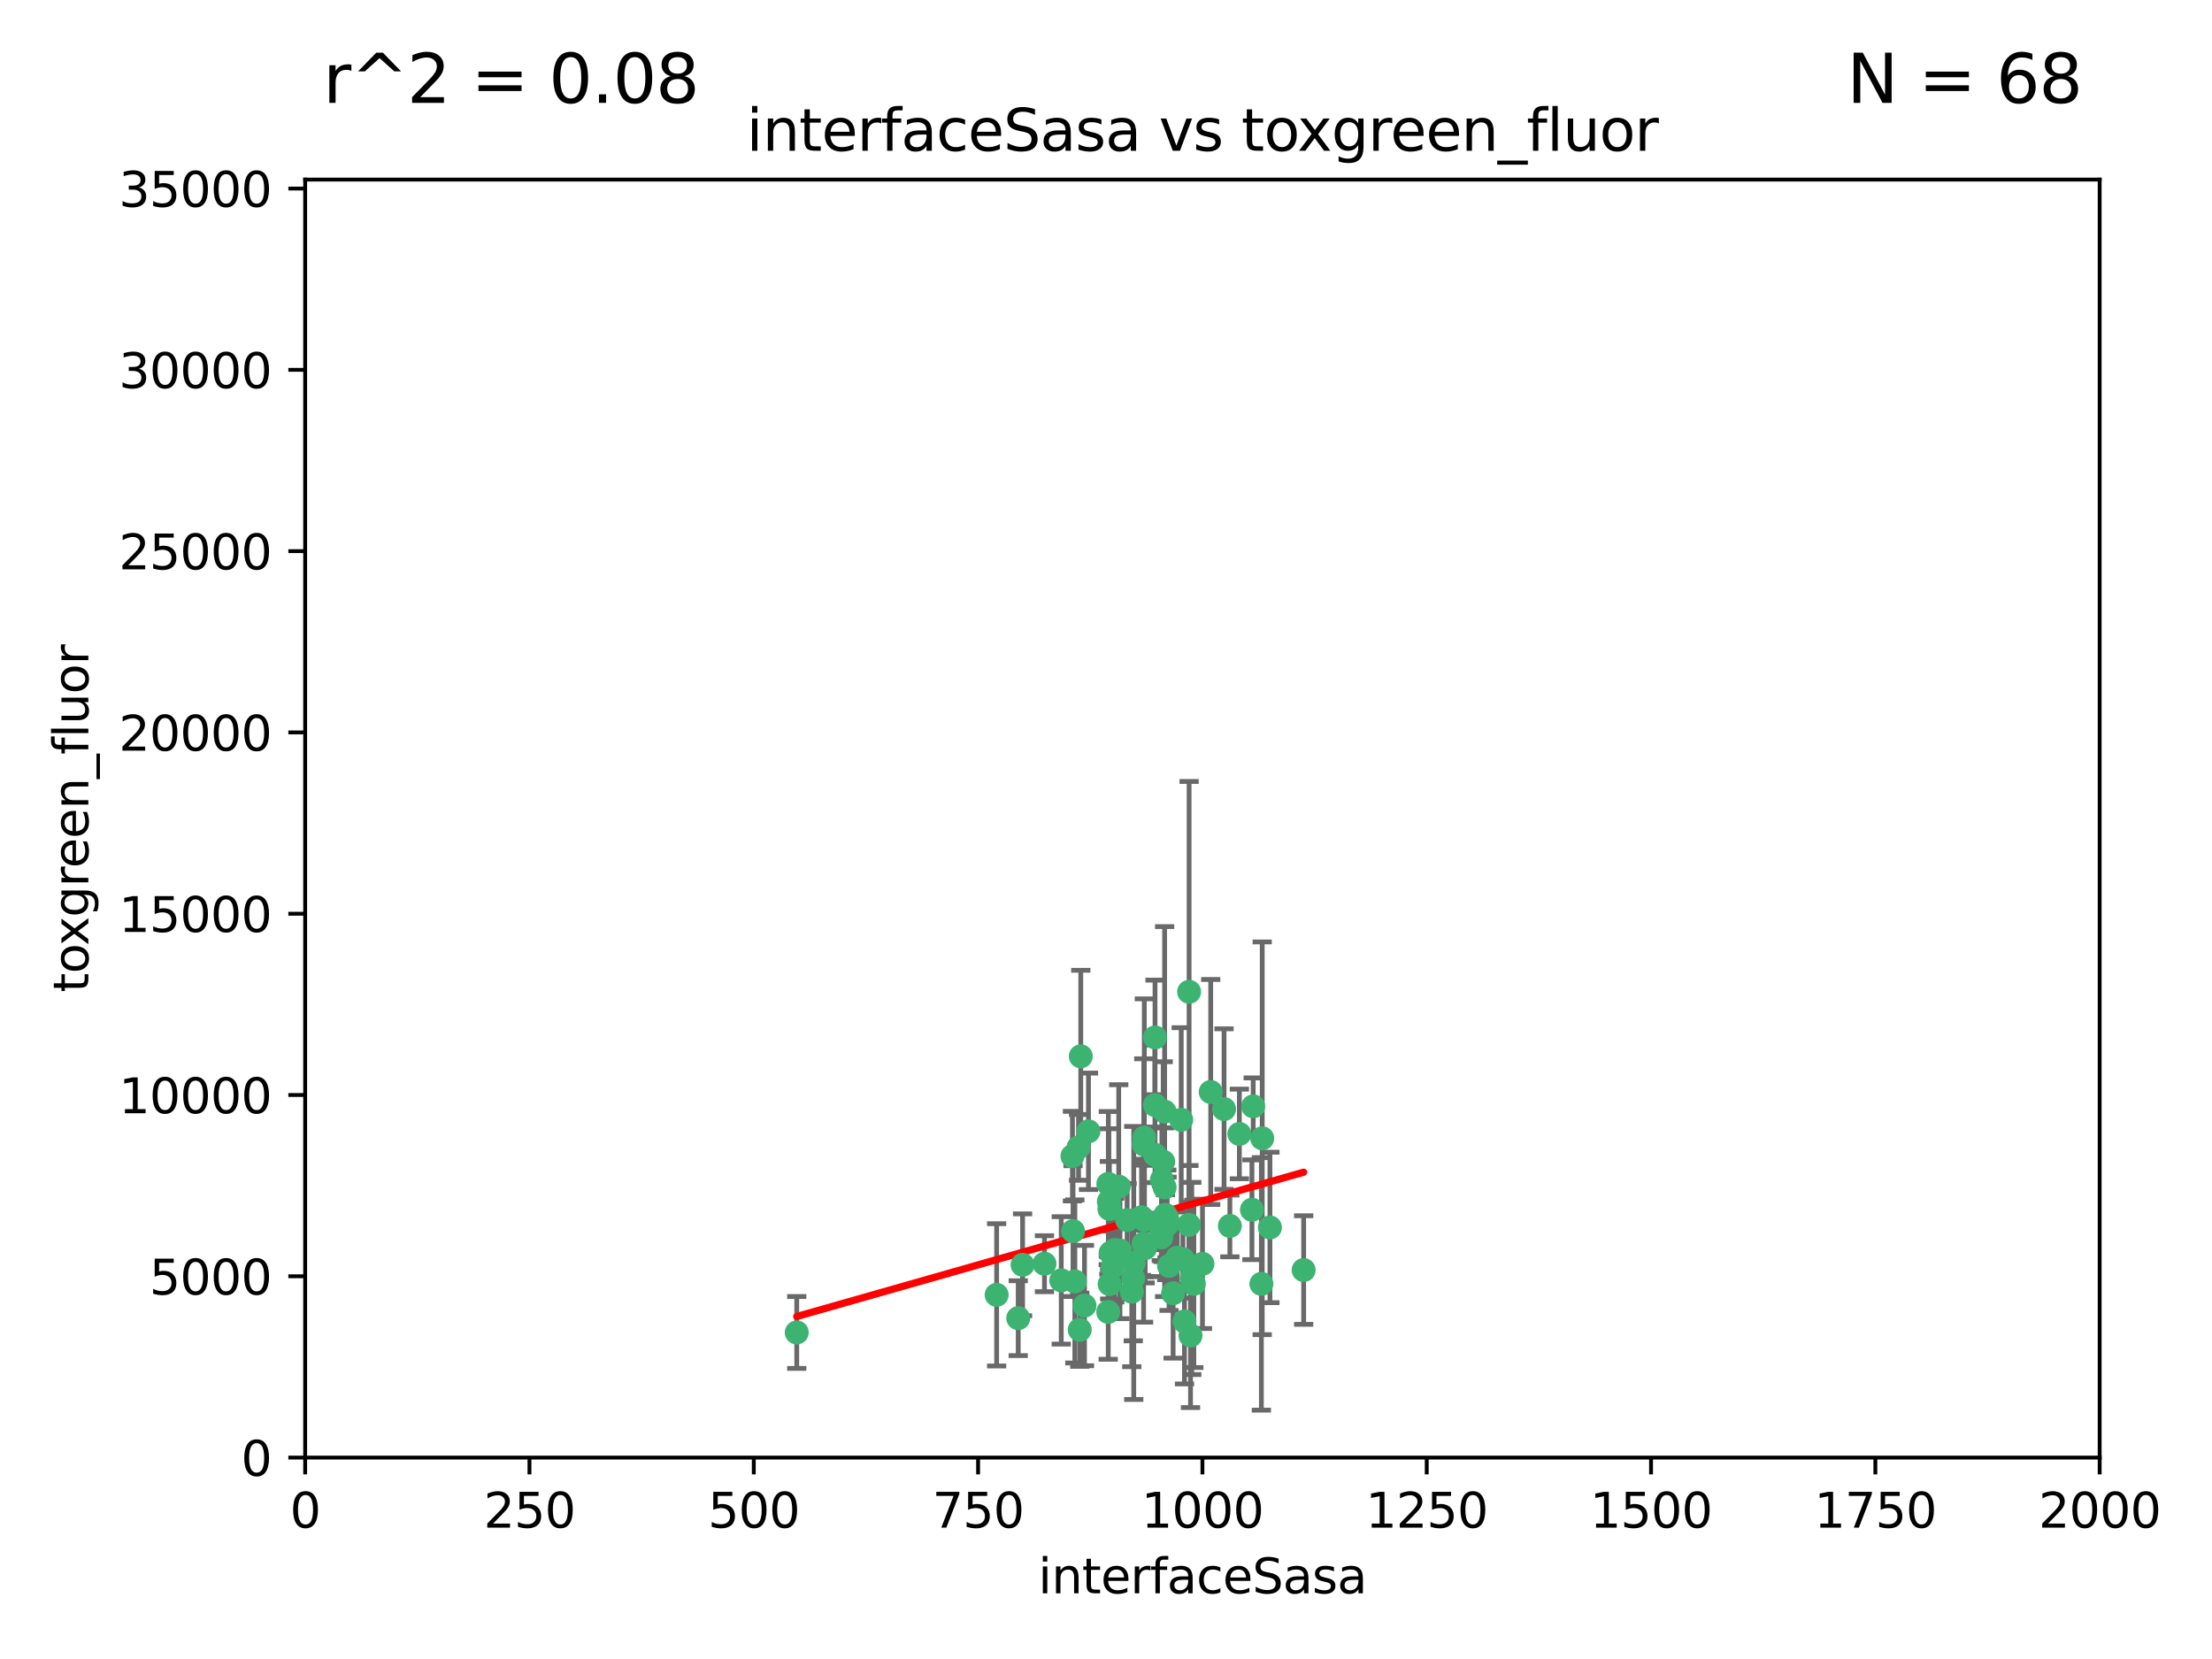 <?xml version="1.0" encoding="utf-8" standalone="no"?>
<!DOCTYPE svg PUBLIC "-//W3C//DTD SVG 1.1//EN"
  "http://www.w3.org/Graphics/SVG/1.1/DTD/svg11.dtd">
<svg xmlns:xlink="http://www.w3.org/1999/xlink" width="460.8pt" height="345.6pt" viewBox="0 0 460.8 345.6" xmlns="http://www.w3.org/2000/svg" version="1.1">
 <defs>
  <style type="text/css">*{stroke-linejoin: round; stroke-linecap: butt}</style>
 </defs>
 <g id="figure_1">
  <g id="patch_1">
   <path d="M 0 345.6 
L 460.8 345.6 
L 460.8 0 
L 0 0 
z
" style="fill: #ffffff"/>
  </g>
  <g id="axes_1">
   <g id="patch_2">
    <path d="M 63.571 303.64 
L 437.4 303.64 
L 437.4 37.411 
L 63.571 37.411 
z
" style="fill: #ffffff"/>
   </g>
   <g id="PathCollection_1">
    <defs>
     <path id="md4f864dd99" d="M 0 1.118 
C 0.297 1.118 0.581 1 0.791 0.791 
C 1 0.581 1.118 0.297 1.118 0 
C 1.118 -0.297 1 -0.581 0.791 -0.791 
C 0.581 -1 0.297 -1.118 0 -1.118 
C -0.297 -1.118 -0.581 -1 -0.791 -0.791 
C -1 -0.581 -1.118 -0.297 -1.118 0 
C -1.118 0.297 -1 0.581 -0.791 0.791 
C -0.581 1 -0.297 1.118 0 1.118 
z
" style="stroke: #3cb371"/>
    </defs>
    <g clip-path="url(#pb59b00f947)">
     <use xlink:href="#md4f864dd99" x="252.213" y="227.477" style="fill: #3cb371; stroke: #3cb371"/>
     <use xlink:href="#md4f864dd99" x="264.551" y="255.699" style="fill: #3cb371; stroke: #3cb371"/>
     <use xlink:href="#md4f864dd99" x="243.117" y="253.616" style="fill: #3cb371; stroke: #3cb371"/>
     <use xlink:href="#md4f864dd99" x="261.065" y="230.468" style="fill: #3cb371; stroke: #3cb371"/>
     <use xlink:href="#md4f864dd99" x="258.186" y="236.222" style="fill: #3cb371; stroke: #3cb371"/>
     <use xlink:href="#md4f864dd99" x="262.943" y="237.127" style="fill: #3cb371; stroke: #3cb371"/>
     <use xlink:href="#md4f864dd99" x="238.23" y="259.073" style="fill: #3cb371; stroke: #3cb371"/>
     <use xlink:href="#md4f864dd99" x="260.801" y="252.015" style="fill: #3cb371; stroke: #3cb371"/>
     <use xlink:href="#md4f864dd99" x="246.071" y="233.283" style="fill: #3cb371; stroke: #3cb371"/>
     <use xlink:href="#md4f864dd99" x="230.863" y="273.299" style="fill: #3cb371; stroke: #3cb371"/>
     <use xlink:href="#md4f864dd99" x="248.267" y="266.328" style="fill: #3cb371; stroke: #3cb371"/>
     <use xlink:href="#md4f864dd99" x="248.007" y="278.206" style="fill: #3cb371; stroke: #3cb371"/>
     <use xlink:href="#md4f864dd99" x="225.144" y="220.046" style="fill: #3cb371; stroke: #3cb371"/>
     <use xlink:href="#md4f864dd99" x="230.996" y="250.282" style="fill: #3cb371; stroke: #3cb371"/>
     <use xlink:href="#md4f864dd99" x="247.671" y="255.164" style="fill: #3cb371; stroke: #3cb371"/>
     <use xlink:href="#md4f864dd99" x="241.917" y="257.746" style="fill: #3cb371; stroke: #3cb371"/>
     <use xlink:href="#md4f864dd99" x="233.052" y="247.2" style="fill: #3cb371; stroke: #3cb371"/>
     <use xlink:href="#md4f864dd99" x="262.77" y="267.453" style="fill: #3cb371; stroke: #3cb371"/>
     <use xlink:href="#md4f864dd99" x="238.273" y="238.421" style="fill: #3cb371; stroke: #3cb371"/>
     <use xlink:href="#md4f864dd99" x="231.366" y="260.979" style="fill: #3cb371; stroke: #3cb371"/>
     <use xlink:href="#md4f864dd99" x="243.065" y="255.162" style="fill: #3cb371; stroke: #3cb371"/>
     <use xlink:href="#md4f864dd99" x="271.575" y="264.575" style="fill: #3cb371; stroke: #3cb371"/>
     <use xlink:href="#md4f864dd99" x="248.699" y="267.458" style="fill: #3cb371; stroke: #3cb371"/>
     <use xlink:href="#md4f864dd99" x="230.884" y="246.623" style="fill: #3cb371; stroke: #3cb371"/>
     <use xlink:href="#md4f864dd99" x="256.203" y="255.382" style="fill: #3cb371; stroke: #3cb371"/>
     <use xlink:href="#md4f864dd99" x="242.043" y="245.75" style="fill: #3cb371; stroke: #3cb371"/>
     <use xlink:href="#md4f864dd99" x="236.078" y="266.279" style="fill: #3cb371; stroke: #3cb371"/>
     <use xlink:href="#md4f864dd99" x="254.992" y="231.039" style="fill: #3cb371; stroke: #3cb371"/>
     <use xlink:href="#md4f864dd99" x="240.598" y="230.204" style="fill: #3cb371; stroke: #3cb371"/>
     <use xlink:href="#md4f864dd99" x="240.611" y="240.574" style="fill: #3cb371; stroke: #3cb371"/>
     <use xlink:href="#md4f864dd99" x="241.962" y="256.494" style="fill: #3cb371; stroke: #3cb371"/>
     <use xlink:href="#md4f864dd99" x="238.549" y="260.01" style="fill: #3cb371; stroke: #3cb371"/>
     <use xlink:href="#md4f864dd99" x="240.613" y="216.114" style="fill: #3cb371; stroke: #3cb371"/>
     <use xlink:href="#md4f864dd99" x="242.766" y="253.07" style="fill: #3cb371; stroke: #3cb371"/>
     <use xlink:href="#md4f864dd99" x="231.772" y="263.972" style="fill: #3cb371; stroke: #3cb371"/>
     <use xlink:href="#md4f864dd99" x="231.112" y="251.842" style="fill: #3cb371; stroke: #3cb371"/>
     <use xlink:href="#md4f864dd99" x="217.583" y="263.256" style="fill: #3cb371; stroke: #3cb371"/>
     <use xlink:href="#md4f864dd99" x="238.411" y="254.158" style="fill: #3cb371; stroke: #3cb371"/>
     <use xlink:href="#md4f864dd99" x="242.611" y="247.358" style="fill: #3cb371; stroke: #3cb371"/>
     <use xlink:href="#md4f864dd99" x="242.611" y="231.566" style="fill: #3cb371; stroke: #3cb371"/>
     <use xlink:href="#md4f864dd99" x="213.022" y="263.488" style="fill: #3cb371; stroke: #3cb371"/>
     <use xlink:href="#md4f864dd99" x="233.306" y="260.493" style="fill: #3cb371; stroke: #3cb371"/>
     <use xlink:href="#md4f864dd99" x="212.114" y="274.597" style="fill: #3cb371; stroke: #3cb371"/>
     <use xlink:href="#md4f864dd99" x="238.383" y="237.01" style="fill: #3cb371; stroke: #3cb371"/>
     <use xlink:href="#md4f864dd99" x="231.164" y="267.501" style="fill: #3cb371; stroke: #3cb371"/>
     <use xlink:href="#md4f864dd99" x="225.919" y="271.972" style="fill: #3cb371; stroke: #3cb371"/>
     <use xlink:href="#md4f864dd99" x="207.617" y="269.741" style="fill: #3cb371; stroke: #3cb371"/>
     <use xlink:href="#md4f864dd99" x="236.179" y="263.095" style="fill: #3cb371; stroke: #3cb371"/>
     <use xlink:href="#md4f864dd99" x="250.495" y="263.286" style="fill: #3cb371; stroke: #3cb371"/>
     <use xlink:href="#md4f864dd99" x="242.317" y="242.001" style="fill: #3cb371; stroke: #3cb371"/>
     <use xlink:href="#md4f864dd99" x="243.534" y="263.706" style="fill: #3cb371; stroke: #3cb371"/>
     <use xlink:href="#md4f864dd99" x="232.215" y="260.409" style="fill: #3cb371; stroke: #3cb371"/>
     <use xlink:href="#md4f864dd99" x="223.91" y="266.947" style="fill: #3cb371; stroke: #3cb371"/>
     <use xlink:href="#md4f864dd99" x="245.256" y="262.005" style="fill: #3cb371; stroke: #3cb371"/>
     <use xlink:href="#md4f864dd99" x="223.531" y="256.462" style="fill: #3cb371; stroke: #3cb371"/>
     <use xlink:href="#md4f864dd99" x="224.682" y="239.016" style="fill: #3cb371; stroke: #3cb371"/>
     <use xlink:href="#md4f864dd99" x="235.777" y="269.089" style="fill: #3cb371; stroke: #3cb371"/>
     <use xlink:href="#md4f864dd99" x="221.078" y="266.727" style="fill: #3cb371; stroke: #3cb371"/>
     <use xlink:href="#md4f864dd99" x="244.381" y="269.405" style="fill: #3cb371; stroke: #3cb371"/>
     <use xlink:href="#md4f864dd99" x="246.749" y="275.261" style="fill: #3cb371; stroke: #3cb371"/>
     <use xlink:href="#md4f864dd99" x="247.714" y="206.615" style="fill: #3cb371; stroke: #3cb371"/>
     <use xlink:href="#md4f864dd99" x="234.804" y="254.163" style="fill: #3cb371; stroke: #3cb371"/>
     <use xlink:href="#md4f864dd99" x="223.411" y="240.841" style="fill: #3cb371; stroke: #3cb371"/>
     <use xlink:href="#md4f864dd99" x="237.807" y="253.584" style="fill: #3cb371; stroke: #3cb371"/>
     <use xlink:href="#md4f864dd99" x="224.929" y="277.009" style="fill: #3cb371; stroke: #3cb371"/>
     <use xlink:href="#md4f864dd99" x="246.426" y="262.316" style="fill: #3cb371; stroke: #3cb371"/>
     <use xlink:href="#md4f864dd99" x="165.976" y="277.579" style="fill: #3cb371; stroke: #3cb371"/>
     <use xlink:href="#md4f864dd99" x="226.747" y="235.674" style="fill: #3cb371; stroke: #3cb371"/>
    </g>
   </g>
   <g id="matplotlib.axis_1">
    <g id="xtick_1">
     <g id="line2d_1">
      <defs>
       <path id="m1afe9d1ae8" d="M 0 0 
L 0 3.5 
" style="stroke: #000000; stroke-width: 0.8"/>
      </defs>
      <g>
       <use xlink:href="#m1afe9d1ae8" x="63.571" y="303.64" style="stroke: #000000; stroke-width: 0.8"/>
      </g>
     </g>
     <g id="text_1">
      <!-- 0 -->
      <g transform="translate(60.39 318.238)scale(0.1 -0.1)">
       <defs>
        <path id="DejaVuSans-30" d="M 2034 4250 
Q 1547 4250 1301 3770 
Q 1056 3291 1056 2328 
Q 1056 1369 1301 889 
Q 1547 409 2034 409 
Q 2525 409 2770 889 
Q 3016 1369 3016 2328 
Q 3016 3291 2770 3770 
Q 2525 4250 2034 4250 
z
M 2034 4750 
Q 2819 4750 3233 4129 
Q 3647 3509 3647 2328 
Q 3647 1150 3233 529 
Q 2819 -91 2034 -91 
Q 1250 -91 836 529 
Q 422 1150 422 2328 
Q 422 3509 836 4129 
Q 1250 4750 2034 4750 
z
" transform="scale(0.016)"/>
       </defs>
       <use xlink:href="#DejaVuSans-30"/>
      </g>
     </g>
    </g>
    <g id="xtick_2">
     <g id="line2d_2">
      <g>
       <use xlink:href="#m1afe9d1ae8" x="110.3" y="303.64" style="stroke: #000000; stroke-width: 0.8"/>
      </g>
     </g>
     <g id="text_2">
      <!-- 250 -->
      <g transform="translate(100.756 318.238)scale(0.1 -0.1)">
       <defs>
        <path id="DejaVuSans-32" d="M 1228 531 
L 3431 531 
L 3431 0 
L 469 0 
L 469 531 
Q 828 903 1448 1529 
Q 2069 2156 2228 2338 
Q 2531 2678 2651 2914 
Q 2772 3150 2772 3378 
Q 2772 3750 2511 3984 
Q 2250 4219 1831 4219 
Q 1534 4219 1204 4116 
Q 875 4013 500 3803 
L 500 4441 
Q 881 4594 1212 4672 
Q 1544 4750 1819 4750 
Q 2544 4750 2975 4387 
Q 3406 4025 3406 3419 
Q 3406 3131 3298 2873 
Q 3191 2616 2906 2266 
Q 2828 2175 2409 1742 
Q 1991 1309 1228 531 
z
" transform="scale(0.016)"/>
        <path id="DejaVuSans-35" d="M 691 4666 
L 3169 4666 
L 3169 4134 
L 1269 4134 
L 1269 2991 
Q 1406 3038 1543 3061 
Q 1681 3084 1819 3084 
Q 2600 3084 3056 2656 
Q 3513 2228 3513 1497 
Q 3513 744 3044 326 
Q 2575 -91 1722 -91 
Q 1428 -91 1123 -41 
Q 819 9 494 109 
L 494 744 
Q 775 591 1075 516 
Q 1375 441 1709 441 
Q 2250 441 2565 725 
Q 2881 1009 2881 1497 
Q 2881 1984 2565 2268 
Q 2250 2553 1709 2553 
Q 1456 2553 1204 2497 
Q 953 2441 691 2322 
L 691 4666 
z
" transform="scale(0.016)"/>
       </defs>
       <use xlink:href="#DejaVuSans-32"/>
       <use xlink:href="#DejaVuSans-35" x="63.623"/>
       <use xlink:href="#DejaVuSans-30" x="127.246"/>
      </g>
     </g>
    </g>
    <g id="xtick_3">
     <g id="line2d_3">
      <g>
       <use xlink:href="#m1afe9d1ae8" x="157.028" y="303.64" style="stroke: #000000; stroke-width: 0.8"/>
      </g>
     </g>
     <g id="text_3">
      <!-- 500 -->
      <g transform="translate(147.485 318.238)scale(0.1 -0.1)">
       <use xlink:href="#DejaVuSans-35"/>
       <use xlink:href="#DejaVuSans-30" x="63.623"/>
       <use xlink:href="#DejaVuSans-30" x="127.246"/>
      </g>
     </g>
    </g>
    <g id="xtick_4">
     <g id="line2d_4">
      <g>
       <use xlink:href="#m1afe9d1ae8" x="203.757" y="303.64" style="stroke: #000000; stroke-width: 0.8"/>
      </g>
     </g>
     <g id="text_4">
      <!-- 750 -->
      <g transform="translate(194.213 318.238)scale(0.1 -0.1)">
       <defs>
        <path id="DejaVuSans-37" d="M 525 4666 
L 3525 4666 
L 3525 4397 
L 1831 0 
L 1172 0 
L 2766 4134 
L 525 4134 
L 525 4666 
z
" transform="scale(0.016)"/>
       </defs>
       <use xlink:href="#DejaVuSans-37"/>
       <use xlink:href="#DejaVuSans-35" x="63.623"/>
       <use xlink:href="#DejaVuSans-30" x="127.246"/>
      </g>
     </g>
    </g>
    <g id="xtick_5">
     <g id="line2d_5">
      <g>
       <use xlink:href="#m1afe9d1ae8" x="250.486" y="303.64" style="stroke: #000000; stroke-width: 0.8"/>
      </g>
     </g>
     <g id="text_5">
      <!-- 1000 -->
      <g transform="translate(237.761 318.238)scale(0.1 -0.1)">
       <defs>
        <path id="DejaVuSans-31" d="M 794 531 
L 1825 531 
L 1825 4091 
L 703 3866 
L 703 4441 
L 1819 4666 
L 2450 4666 
L 2450 531 
L 3481 531 
L 3481 0 
L 794 0 
L 794 531 
z
" transform="scale(0.016)"/>
       </defs>
       <use xlink:href="#DejaVuSans-31"/>
       <use xlink:href="#DejaVuSans-30" x="63.623"/>
       <use xlink:href="#DejaVuSans-30" x="127.246"/>
       <use xlink:href="#DejaVuSans-30" x="190.869"/>
      </g>
     </g>
    </g>
    <g id="xtick_6">
     <g id="line2d_6">
      <g>
       <use xlink:href="#m1afe9d1ae8" x="297.214" y="303.64" style="stroke: #000000; stroke-width: 0.8"/>
      </g>
     </g>
     <g id="text_6">
      <!-- 1250 -->
      <g transform="translate(284.489 318.238)scale(0.1 -0.1)">
       <use xlink:href="#DejaVuSans-31"/>
       <use xlink:href="#DejaVuSans-32" x="63.623"/>
       <use xlink:href="#DejaVuSans-35" x="127.246"/>
       <use xlink:href="#DejaVuSans-30" x="190.869"/>
      </g>
     </g>
    </g>
    <g id="xtick_7">
     <g id="line2d_7">
      <g>
       <use xlink:href="#m1afe9d1ae8" x="343.943" y="303.64" style="stroke: #000000; stroke-width: 0.8"/>
      </g>
     </g>
     <g id="text_7">
      <!-- 1500 -->
      <g transform="translate(331.218 318.238)scale(0.1 -0.1)">
       <use xlink:href="#DejaVuSans-31"/>
       <use xlink:href="#DejaVuSans-35" x="63.623"/>
       <use xlink:href="#DejaVuSans-30" x="127.246"/>
       <use xlink:href="#DejaVuSans-30" x="190.869"/>
      </g>
     </g>
    </g>
    <g id="xtick_8">
     <g id="line2d_8">
      <g>
       <use xlink:href="#m1afe9d1ae8" x="390.671" y="303.64" style="stroke: #000000; stroke-width: 0.8"/>
      </g>
     </g>
     <g id="text_8">
      <!-- 1750 -->
      <g transform="translate(377.946 318.238)scale(0.1 -0.1)">
       <use xlink:href="#DejaVuSans-31"/>
       <use xlink:href="#DejaVuSans-37" x="63.623"/>
       <use xlink:href="#DejaVuSans-35" x="127.246"/>
       <use xlink:href="#DejaVuSans-30" x="190.869"/>
      </g>
     </g>
    </g>
    <g id="xtick_9">
     <g id="line2d_9">
      <g>
       <use xlink:href="#m1afe9d1ae8" x="437.4" y="303.64" style="stroke: #000000; stroke-width: 0.8"/>
      </g>
     </g>
     <g id="text_9">
      <!-- 2000 -->
      <g transform="translate(424.675 318.238)scale(0.1 -0.1)">
       <use xlink:href="#DejaVuSans-32"/>
       <use xlink:href="#DejaVuSans-30" x="63.623"/>
       <use xlink:href="#DejaVuSans-30" x="127.246"/>
       <use xlink:href="#DejaVuSans-30" x="190.869"/>
      </g>
     </g>
    </g>
    <g id="text_10">
     <!-- interfaceSasa -->
     <g transform="translate(216.279 331.917)scale(0.1 -0.1)">
      <defs>
       <path id="DejaVuSans-69" d="M 603 3500 
L 1178 3500 
L 1178 0 
L 603 0 
L 603 3500 
z
M 603 4863 
L 1178 4863 
L 1178 4134 
L 603 4134 
L 603 4863 
z
" transform="scale(0.016)"/>
       <path id="DejaVuSans-6e" d="M 3513 2113 
L 3513 0 
L 2938 0 
L 2938 2094 
Q 2938 2591 2744 2837 
Q 2550 3084 2163 3084 
Q 1697 3084 1428 2787 
Q 1159 2491 1159 1978 
L 1159 0 
L 581 0 
L 581 3500 
L 1159 3500 
L 1159 2956 
Q 1366 3272 1645 3428 
Q 1925 3584 2291 3584 
Q 2894 3584 3203 3211 
Q 3513 2838 3513 2113 
z
" transform="scale(0.016)"/>
       <path id="DejaVuSans-74" d="M 1172 4494 
L 1172 3500 
L 2356 3500 
L 2356 3053 
L 1172 3053 
L 1172 1153 
Q 1172 725 1289 603 
Q 1406 481 1766 481 
L 2356 481 
L 2356 0 
L 1766 0 
Q 1100 0 847 248 
Q 594 497 594 1153 
L 594 3053 
L 172 3053 
L 172 3500 
L 594 3500 
L 594 4494 
L 1172 4494 
z
" transform="scale(0.016)"/>
       <path id="DejaVuSans-65" d="M 3597 1894 
L 3597 1613 
L 953 1613 
Q 991 1019 1311 708 
Q 1631 397 2203 397 
Q 2534 397 2845 478 
Q 3156 559 3463 722 
L 3463 178 
Q 3153 47 2828 -22 
Q 2503 -91 2169 -91 
Q 1331 -91 842 396 
Q 353 884 353 1716 
Q 353 2575 817 3079 
Q 1281 3584 2069 3584 
Q 2775 3584 3186 3129 
Q 3597 2675 3597 1894 
z
M 3022 2063 
Q 3016 2534 2758 2815 
Q 2500 3097 2075 3097 
Q 1594 3097 1305 2825 
Q 1016 2553 972 2059 
L 3022 2063 
z
" transform="scale(0.016)"/>
       <path id="DejaVuSans-72" d="M 2631 2963 
Q 2534 3019 2420 3045 
Q 2306 3072 2169 3072 
Q 1681 3072 1420 2755 
Q 1159 2438 1159 1844 
L 1159 0 
L 581 0 
L 581 3500 
L 1159 3500 
L 1159 2956 
Q 1341 3275 1631 3429 
Q 1922 3584 2338 3584 
Q 2397 3584 2469 3576 
Q 2541 3569 2628 3553 
L 2631 2963 
z
" transform="scale(0.016)"/>
       <path id="DejaVuSans-66" d="M 2375 4863 
L 2375 4384 
L 1825 4384 
Q 1516 4384 1395 4259 
Q 1275 4134 1275 3809 
L 1275 3500 
L 2222 3500 
L 2222 3053 
L 1275 3053 
L 1275 0 
L 697 0 
L 697 3053 
L 147 3053 
L 147 3500 
L 697 3500 
L 697 3744 
Q 697 4328 969 4595 
Q 1241 4863 1831 4863 
L 2375 4863 
z
" transform="scale(0.016)"/>
       <path id="DejaVuSans-61" d="M 2194 1759 
Q 1497 1759 1228 1600 
Q 959 1441 959 1056 
Q 959 750 1161 570 
Q 1363 391 1709 391 
Q 2188 391 2477 730 
Q 2766 1069 2766 1631 
L 2766 1759 
L 2194 1759 
z
M 3341 1997 
L 3341 0 
L 2766 0 
L 2766 531 
Q 2569 213 2275 61 
Q 1981 -91 1556 -91 
Q 1019 -91 701 211 
Q 384 513 384 1019 
Q 384 1609 779 1909 
Q 1175 2209 1959 2209 
L 2766 2209 
L 2766 2266 
Q 2766 2663 2505 2880 
Q 2244 3097 1772 3097 
Q 1472 3097 1187 3025 
Q 903 2953 641 2809 
L 641 3341 
Q 956 3463 1253 3523 
Q 1550 3584 1831 3584 
Q 2591 3584 2966 3190 
Q 3341 2797 3341 1997 
z
" transform="scale(0.016)"/>
       <path id="DejaVuSans-63" d="M 3122 3366 
L 3122 2828 
Q 2878 2963 2633 3030 
Q 2388 3097 2138 3097 
Q 1578 3097 1268 2742 
Q 959 2388 959 1747 
Q 959 1106 1268 751 
Q 1578 397 2138 397 
Q 2388 397 2633 464 
Q 2878 531 3122 666 
L 3122 134 
Q 2881 22 2623 -34 
Q 2366 -91 2075 -91 
Q 1284 -91 818 406 
Q 353 903 353 1747 
Q 353 2603 823 3093 
Q 1294 3584 2113 3584 
Q 2378 3584 2631 3529 
Q 2884 3475 3122 3366 
z
" transform="scale(0.016)"/>
       <path id="DejaVuSans-53" d="M 3425 4513 
L 3425 3897 
Q 3066 4069 2747 4153 
Q 2428 4238 2131 4238 
Q 1616 4238 1336 4038 
Q 1056 3838 1056 3469 
Q 1056 3159 1242 3001 
Q 1428 2844 1947 2747 
L 2328 2669 
Q 3034 2534 3370 2195 
Q 3706 1856 3706 1288 
Q 3706 609 3251 259 
Q 2797 -91 1919 -91 
Q 1588 -91 1214 -16 
Q 841 59 441 206 
L 441 856 
Q 825 641 1194 531 
Q 1563 422 1919 422 
Q 2459 422 2753 634 
Q 3047 847 3047 1241 
Q 3047 1584 2836 1778 
Q 2625 1972 2144 2069 
L 1759 2144 
Q 1053 2284 737 2584 
Q 422 2884 422 3419 
Q 422 4038 858 4394 
Q 1294 4750 2059 4750 
Q 2388 4750 2728 4690 
Q 3069 4631 3425 4513 
z
" transform="scale(0.016)"/>
       <path id="DejaVuSans-73" d="M 2834 3397 
L 2834 2853 
Q 2591 2978 2328 3040 
Q 2066 3103 1784 3103 
Q 1356 3103 1142 2972 
Q 928 2841 928 2578 
Q 928 2378 1081 2264 
Q 1234 2150 1697 2047 
L 1894 2003 
Q 2506 1872 2764 1633 
Q 3022 1394 3022 966 
Q 3022 478 2636 193 
Q 2250 -91 1575 -91 
Q 1294 -91 989 -36 
Q 684 19 347 128 
L 347 722 
Q 666 556 975 473 
Q 1284 391 1588 391 
Q 1994 391 2212 530 
Q 2431 669 2431 922 
Q 2431 1156 2273 1281 
Q 2116 1406 1581 1522 
L 1381 1569 
Q 847 1681 609 1914 
Q 372 2147 372 2553 
Q 372 3047 722 3315 
Q 1072 3584 1716 3584 
Q 2034 3584 2315 3537 
Q 2597 3491 2834 3397 
z
" transform="scale(0.016)"/>
      </defs>
      <use xlink:href="#DejaVuSans-69"/>
      <use xlink:href="#DejaVuSans-6e" x="27.783"/>
      <use xlink:href="#DejaVuSans-74" x="91.162"/>
      <use xlink:href="#DejaVuSans-65" x="130.371"/>
      <use xlink:href="#DejaVuSans-72" x="191.895"/>
      <use xlink:href="#DejaVuSans-66" x="233.008"/>
      <use xlink:href="#DejaVuSans-61" x="268.213"/>
      <use xlink:href="#DejaVuSans-63" x="329.492"/>
      <use xlink:href="#DejaVuSans-65" x="384.473"/>
      <use xlink:href="#DejaVuSans-53" x="445.996"/>
      <use xlink:href="#DejaVuSans-61" x="509.473"/>
      <use xlink:href="#DejaVuSans-73" x="570.752"/>
      <use xlink:href="#DejaVuSans-61" x="622.852"/>
     </g>
    </g>
   </g>
   <g id="matplotlib.axis_2">
    <g id="ytick_1">
     <g id="line2d_10">
      <defs>
       <path id="m2c0e3ea8b3" d="M 0 0 
L -3.5 0 
" style="stroke: #000000; stroke-width: 0.8"/>
      </defs>
      <g>
       <use xlink:href="#m2c0e3ea8b3" x="63.571" y="303.64" style="stroke: #000000; stroke-width: 0.8"/>
      </g>
     </g>
     <g id="text_11">
      <!-- 0 -->
      <g transform="translate(50.209 307.439)scale(0.1 -0.1)">
       <use xlink:href="#DejaVuSans-30"/>
      </g>
     </g>
    </g>
    <g id="ytick_2">
     <g id="line2d_11">
      <g>
       <use xlink:href="#m2c0e3ea8b3" x="63.571" y="265.874" style="stroke: #000000; stroke-width: 0.8"/>
      </g>
     </g>
     <g id="text_12">
      <!-- 5000 -->
      <g transform="translate(31.121 269.673)scale(0.1 -0.1)">
       <use xlink:href="#DejaVuSans-35"/>
       <use xlink:href="#DejaVuSans-30" x="63.623"/>
       <use xlink:href="#DejaVuSans-30" x="127.246"/>
       <use xlink:href="#DejaVuSans-30" x="190.869"/>
      </g>
     </g>
    </g>
    <g id="ytick_3">
     <g id="line2d_12">
      <g>
       <use xlink:href="#m2c0e3ea8b3" x="63.571" y="228.108" style="stroke: #000000; stroke-width: 0.8"/>
      </g>
     </g>
     <g id="text_13">
      <!-- 10000 -->
      <g transform="translate(24.759 231.907)scale(0.1 -0.1)">
       <use xlink:href="#DejaVuSans-31"/>
       <use xlink:href="#DejaVuSans-30" x="63.623"/>
       <use xlink:href="#DejaVuSans-30" x="127.246"/>
       <use xlink:href="#DejaVuSans-30" x="190.869"/>
       <use xlink:href="#DejaVuSans-30" x="254.492"/>
      </g>
     </g>
    </g>
    <g id="ytick_4">
     <g id="line2d_13">
      <g>
       <use xlink:href="#m2c0e3ea8b3" x="63.571" y="190.342" style="stroke: #000000; stroke-width: 0.8"/>
      </g>
     </g>
     <g id="text_14">
      <!-- 15000 -->
      <g transform="translate(24.759 194.141)scale(0.1 -0.1)">
       <use xlink:href="#DejaVuSans-31"/>
       <use xlink:href="#DejaVuSans-35" x="63.623"/>
       <use xlink:href="#DejaVuSans-30" x="127.246"/>
       <use xlink:href="#DejaVuSans-30" x="190.869"/>
       <use xlink:href="#DejaVuSans-30" x="254.492"/>
      </g>
     </g>
    </g>
    <g id="ytick_5">
     <g id="line2d_14">
      <g>
       <use xlink:href="#m2c0e3ea8b3" x="63.571" y="152.576" style="stroke: #000000; stroke-width: 0.8"/>
      </g>
     </g>
     <g id="text_15">
      <!-- 20000 -->
      <g transform="translate(24.759 156.375)scale(0.1 -0.1)">
       <use xlink:href="#DejaVuSans-32"/>
       <use xlink:href="#DejaVuSans-30" x="63.623"/>
       <use xlink:href="#DejaVuSans-30" x="127.246"/>
       <use xlink:href="#DejaVuSans-30" x="190.869"/>
       <use xlink:href="#DejaVuSans-30" x="254.492"/>
      </g>
     </g>
    </g>
    <g id="ytick_6">
     <g id="line2d_15">
      <g>
       <use xlink:href="#m2c0e3ea8b3" x="63.571" y="114.81" style="stroke: #000000; stroke-width: 0.8"/>
      </g>
     </g>
     <g id="text_16">
      <!-- 25000 -->
      <g transform="translate(24.759 118.609)scale(0.1 -0.1)">
       <use xlink:href="#DejaVuSans-32"/>
       <use xlink:href="#DejaVuSans-35" x="63.623"/>
       <use xlink:href="#DejaVuSans-30" x="127.246"/>
       <use xlink:href="#DejaVuSans-30" x="190.869"/>
       <use xlink:href="#DejaVuSans-30" x="254.492"/>
      </g>
     </g>
    </g>
    <g id="ytick_7">
     <g id="line2d_16">
      <g>
       <use xlink:href="#m2c0e3ea8b3" x="63.571" y="77.044" style="stroke: #000000; stroke-width: 0.8"/>
      </g>
     </g>
     <g id="text_17">
      <!-- 30000 -->
      <g transform="translate(24.759 80.844)scale(0.1 -0.1)">
       <defs>
        <path id="DejaVuSans-33" d="M 2597 2516 
Q 3050 2419 3304 2112 
Q 3559 1806 3559 1356 
Q 3559 666 3084 287 
Q 2609 -91 1734 -91 
Q 1441 -91 1130 -33 
Q 819 25 488 141 
L 488 750 
Q 750 597 1062 519 
Q 1375 441 1716 441 
Q 2309 441 2620 675 
Q 2931 909 2931 1356 
Q 2931 1769 2642 2001 
Q 2353 2234 1838 2234 
L 1294 2234 
L 1294 2753 
L 1863 2753 
Q 2328 2753 2575 2939 
Q 2822 3125 2822 3475 
Q 2822 3834 2567 4026 
Q 2313 4219 1838 4219 
Q 1578 4219 1281 4162 
Q 984 4106 628 3988 
L 628 4550 
Q 988 4650 1302 4700 
Q 1616 4750 1894 4750 
Q 2613 4750 3031 4423 
Q 3450 4097 3450 3541 
Q 3450 3153 3228 2886 
Q 3006 2619 2597 2516 
z
" transform="scale(0.016)"/>
       </defs>
       <use xlink:href="#DejaVuSans-33"/>
       <use xlink:href="#DejaVuSans-30" x="63.623"/>
       <use xlink:href="#DejaVuSans-30" x="127.246"/>
       <use xlink:href="#DejaVuSans-30" x="190.869"/>
       <use xlink:href="#DejaVuSans-30" x="254.492"/>
      </g>
     </g>
    </g>
    <g id="ytick_8">
     <g id="line2d_17">
      <g>
       <use xlink:href="#m2c0e3ea8b3" x="63.571" y="39.278" style="stroke: #000000; stroke-width: 0.8"/>
      </g>
     </g>
     <g id="text_18">
      <!-- 35000 -->
      <g transform="translate(24.759 43.078)scale(0.1 -0.1)">
       <use xlink:href="#DejaVuSans-33"/>
       <use xlink:href="#DejaVuSans-35" x="63.623"/>
       <use xlink:href="#DejaVuSans-30" x="127.246"/>
       <use xlink:href="#DejaVuSans-30" x="190.869"/>
       <use xlink:href="#DejaVuSans-30" x="254.492"/>
      </g>
     </g>
    </g>
    <g id="text_19">
     <!-- toxgreen_fluor -->
     <g transform="translate(18.401 206.72)rotate(-90)scale(0.1 -0.1)">
      <defs>
       <path id="DejaVuSans-6f" d="M 1959 3097 
Q 1497 3097 1228 2736 
Q 959 2375 959 1747 
Q 959 1119 1226 758 
Q 1494 397 1959 397 
Q 2419 397 2687 759 
Q 2956 1122 2956 1747 
Q 2956 2369 2687 2733 
Q 2419 3097 1959 3097 
z
M 1959 3584 
Q 2709 3584 3137 3096 
Q 3566 2609 3566 1747 
Q 3566 888 3137 398 
Q 2709 -91 1959 -91 
Q 1206 -91 779 398 
Q 353 888 353 1747 
Q 353 2609 779 3096 
Q 1206 3584 1959 3584 
z
" transform="scale(0.016)"/>
       <path id="DejaVuSans-78" d="M 3513 3500 
L 2247 1797 
L 3578 0 
L 2900 0 
L 1881 1375 
L 863 0 
L 184 0 
L 1544 1831 
L 300 3500 
L 978 3500 
L 1906 2253 
L 2834 3500 
L 3513 3500 
z
" transform="scale(0.016)"/>
       <path id="DejaVuSans-67" d="M 2906 1791 
Q 2906 2416 2648 2759 
Q 2391 3103 1925 3103 
Q 1463 3103 1205 2759 
Q 947 2416 947 1791 
Q 947 1169 1205 825 
Q 1463 481 1925 481 
Q 2391 481 2648 825 
Q 2906 1169 2906 1791 
z
M 3481 434 
Q 3481 -459 3084 -895 
Q 2688 -1331 1869 -1331 
Q 1566 -1331 1297 -1286 
Q 1028 -1241 775 -1147 
L 775 -588 
Q 1028 -725 1275 -790 
Q 1522 -856 1778 -856 
Q 2344 -856 2625 -561 
Q 2906 -266 2906 331 
L 2906 616 
Q 2728 306 2450 153 
Q 2172 0 1784 0 
Q 1141 0 747 490 
Q 353 981 353 1791 
Q 353 2603 747 3093 
Q 1141 3584 1784 3584 
Q 2172 3584 2450 3431 
Q 2728 3278 2906 2969 
L 2906 3500 
L 3481 3500 
L 3481 434 
z
" transform="scale(0.016)"/>
       <path id="DejaVuSans-5f" d="M 3263 -1063 
L 3263 -1509 
L -63 -1509 
L -63 -1063 
L 3263 -1063 
z
" transform="scale(0.016)"/>
       <path id="DejaVuSans-6c" d="M 603 4863 
L 1178 4863 
L 1178 0 
L 603 0 
L 603 4863 
z
" transform="scale(0.016)"/>
       <path id="DejaVuSans-75" d="M 544 1381 
L 544 3500 
L 1119 3500 
L 1119 1403 
Q 1119 906 1312 657 
Q 1506 409 1894 409 
Q 2359 409 2629 706 
Q 2900 1003 2900 1516 
L 2900 3500 
L 3475 3500 
L 3475 0 
L 2900 0 
L 2900 538 
Q 2691 219 2414 64 
Q 2138 -91 1772 -91 
Q 1169 -91 856 284 
Q 544 659 544 1381 
z
M 1991 3584 
L 1991 3584 
z
" transform="scale(0.016)"/>
      </defs>
      <use xlink:href="#DejaVuSans-74"/>
      <use xlink:href="#DejaVuSans-6f" x="39.209"/>
      <use xlink:href="#DejaVuSans-78" x="97.266"/>
      <use xlink:href="#DejaVuSans-67" x="156.445"/>
      <use xlink:href="#DejaVuSans-72" x="219.922"/>
      <use xlink:href="#DejaVuSans-65" x="258.785"/>
      <use xlink:href="#DejaVuSans-65" x="320.309"/>
      <use xlink:href="#DejaVuSans-6e" x="381.832"/>
      <use xlink:href="#DejaVuSans-5f" x="445.211"/>
      <use xlink:href="#DejaVuSans-66" x="495.211"/>
      <use xlink:href="#DejaVuSans-6c" x="530.416"/>
      <use xlink:href="#DejaVuSans-75" x="558.199"/>
      <use xlink:href="#DejaVuSans-6f" x="621.578"/>
      <use xlink:href="#DejaVuSans-72" x="682.76"/>
     </g>
    </g>
   </g>
   <g id="LineCollection_1">
    <path d="M 252.213 250.911 
L 252.213 204.042 
" clip-path="url(#pb59b00f947)" style="fill: none; stroke: #696969"/>
    <path d="M 264.551 271.368 
L 264.551 240.03 
" clip-path="url(#pb59b00f947)" style="fill: none; stroke: #696969"/>
    <path d="M 243.117 262.014 
L 243.117 245.218 
" clip-path="url(#pb59b00f947)" style="fill: none; stroke: #696969"/>
    <path d="M 261.065 236.385 
L 261.065 224.551 
" clip-path="url(#pb59b00f947)" style="fill: none; stroke: #696969"/>
    <path d="M 258.186 245.56 
L 258.186 226.884 
" clip-path="url(#pb59b00f947)" style="fill: none; stroke: #696969"/>
    <path d="M 262.943 278.037 
L 262.943 196.218 
" clip-path="url(#pb59b00f947)" style="fill: none; stroke: #696969"/>
    <path d="M 238.23 275.427 
L 238.23 242.719 
" clip-path="url(#pb59b00f947)" style="fill: none; stroke: #696969"/>
    <path d="M 260.801 262.406 
L 260.801 241.624 
" clip-path="url(#pb59b00f947)" style="fill: none; stroke: #696969"/>
    <path d="M 246.071 252.481 
L 246.071 214.086 
" clip-path="url(#pb59b00f947)" style="fill: none; stroke: #696969"/>
    <path d="M 230.863 283.157 
L 230.863 263.441 
" clip-path="url(#pb59b00f947)" style="fill: none; stroke: #696969"/>
    <path d="M 248.267 286.341 
L 248.267 246.315 
" clip-path="url(#pb59b00f947)" style="fill: none; stroke: #696969"/>
    <path d="M 248.007 293.225 
L 248.007 263.186 
" clip-path="url(#pb59b00f947)" style="fill: none; stroke: #696969"/>
    <path d="M 225.144 237.957 
L 225.144 202.135 
" clip-path="url(#pb59b00f947)" style="fill: none; stroke: #696969"/>
    <path d="M 230.996 265.427 
L 230.996 235.137 
" clip-path="url(#pb59b00f947)" style="fill: none; stroke: #696969"/>
    <path d="M 247.671 267.529 
L 247.671 242.8 
" clip-path="url(#pb59b00f947)" style="fill: none; stroke: #696969"/>
    <path d="M 241.917 262.608 
L 241.917 252.884 
" clip-path="url(#pb59b00f947)" style="fill: none; stroke: #696969"/>
    <path d="M 233.052 268.437 
L 233.052 225.964 
" clip-path="url(#pb59b00f947)" style="fill: none; stroke: #696969"/>
    <path d="M 262.77 293.757 
L 262.77 241.15 
" clip-path="url(#pb59b00f947)" style="fill: none; stroke: #696969"/>
    <path d="M 238.273 256.278 
L 238.273 220.565 
" clip-path="url(#pb59b00f947)" style="fill: none; stroke: #696969"/>
    <path d="M 231.366 273.801 
L 231.366 248.158 
" clip-path="url(#pb59b00f947)" style="fill: none; stroke: #696969"/>
    <path d="M 243.065 266.585 
L 243.065 243.739 
" clip-path="url(#pb59b00f947)" style="fill: none; stroke: #696969"/>
    <path d="M 271.575 275.884 
L 271.575 253.266 
" clip-path="url(#pb59b00f947)" style="fill: none; stroke: #696969"/>
    <path d="M 248.699 284.88 
L 248.699 250.036 
" clip-path="url(#pb59b00f947)" style="fill: none; stroke: #696969"/>
    <path d="M 230.884 261.694 
L 230.884 231.552 
" clip-path="url(#pb59b00f947)" style="fill: none; stroke: #696969"/>
    <path d="M 256.203 261.811 
L 256.203 248.953 
" clip-path="url(#pb59b00f947)" style="fill: none; stroke: #696969"/>
    <path d="M 242.043 260.314 
L 242.043 231.186 
" clip-path="url(#pb59b00f947)" style="fill: none; stroke: #696969"/>
    <path d="M 236.078 279.32 
L 236.078 253.239 
" clip-path="url(#pb59b00f947)" style="fill: none; stroke: #696969"/>
    <path d="M 254.992 247.76 
L 254.992 214.319 
" clip-path="url(#pb59b00f947)" style="fill: none; stroke: #696969"/>
    <path d="M 240.598 242.701 
L 240.598 217.707 
" clip-path="url(#pb59b00f947)" style="fill: none; stroke: #696969"/>
    <path d="M 240.611 246.362 
L 240.611 234.786 
" clip-path="url(#pb59b00f947)" style="fill: none; stroke: #696969"/>
    <path d="M 241.962 265.936 
L 241.962 247.052 
" clip-path="url(#pb59b00f947)" style="fill: none; stroke: #696969"/>
    <path d="M 238.549 267.252 
L 238.549 252.769 
" clip-path="url(#pb59b00f947)" style="fill: none; stroke: #696969"/>
    <path d="M 240.613 228.048 
L 240.613 204.179 
" clip-path="url(#pb59b00f947)" style="fill: none; stroke: #696969"/>
    <path d="M 242.766 257.248 
L 242.766 248.893 
" clip-path="url(#pb59b00f947)" style="fill: none; stroke: #696969"/>
    <path d="M 231.772 271.503 
L 231.772 256.44 
" clip-path="url(#pb59b00f947)" style="fill: none; stroke: #696969"/>
    <path d="M 231.112 261.732 
L 231.112 241.952 
" clip-path="url(#pb59b00f947)" style="fill: none; stroke: #696969"/>
    <path d="M 217.583 269.082 
L 217.583 257.431 
" clip-path="url(#pb59b00f947)" style="fill: none; stroke: #696969"/>
    <path d="M 238.411 265.949 
L 238.411 242.366 
" clip-path="url(#pb59b00f947)" style="fill: none; stroke: #696969"/>
    <path d="M 242.611 259.759 
L 242.611 234.957 
" clip-path="url(#pb59b00f947)" style="fill: none; stroke: #696969"/>
    <path d="M 242.611 270.103 
L 242.611 193.028 
" clip-path="url(#pb59b00f947)" style="fill: none; stroke: #696969"/>
    <path d="M 213.022 274.103 
L 213.022 252.873 
" clip-path="url(#pb59b00f947)" style="fill: none; stroke: #696969"/>
    <path d="M 233.306 274.708 
L 233.306 246.278 
" clip-path="url(#pb59b00f947)" style="fill: none; stroke: #696969"/>
    <path d="M 212.114 282.395 
L 212.114 266.8 
" clip-path="url(#pb59b00f947)" style="fill: none; stroke: #696969"/>
    <path d="M 238.383 265.94 
L 238.383 208.08 
" clip-path="url(#pb59b00f947)" style="fill: none; stroke: #696969"/>
    <path d="M 231.164 270.593 
L 231.164 264.409 
" clip-path="url(#pb59b00f947)" style="fill: none; stroke: #696969"/>
    <path d="M 225.919 284.509 
L 225.919 259.434 
" clip-path="url(#pb59b00f947)" style="fill: none; stroke: #696969"/>
    <path d="M 207.617 284.563 
L 207.617 254.919 
" clip-path="url(#pb59b00f947)" style="fill: none; stroke: #696969"/>
    <path d="M 236.179 291.531 
L 236.179 234.659 
" clip-path="url(#pb59b00f947)" style="fill: none; stroke: #696969"/>
    <path d="M 250.495 276.757 
L 250.495 249.815 
" clip-path="url(#pb59b00f947)" style="fill: none; stroke: #696969"/>
    <path d="M 242.317 262.82 
L 242.317 221.181 
" clip-path="url(#pb59b00f947)" style="fill: none; stroke: #696969"/>
    <path d="M 243.534 272.986 
L 243.534 254.425 
" clip-path="url(#pb59b00f947)" style="fill: none; stroke: #696969"/>
    <path d="M 232.215 271.21 
L 232.215 249.607 
" clip-path="url(#pb59b00f947)" style="fill: none; stroke: #696969"/>
    <path d="M 223.91 283.933 
L 223.91 249.962 
" clip-path="url(#pb59b00f947)" style="fill: none; stroke: #696969"/>
    <path d="M 245.256 268.205 
L 245.256 255.806 
" clip-path="url(#pb59b00f947)" style="fill: none; stroke: #696969"/>
    <path d="M 223.531 270.083 
L 223.531 242.841 
" clip-path="url(#pb59b00f947)" style="fill: none; stroke: #696969"/>
    <path d="M 224.682 245.871 
L 224.682 232.161 
" clip-path="url(#pb59b00f947)" style="fill: none; stroke: #696969"/>
    <path d="M 235.777 284.706 
L 235.777 253.472 
" clip-path="url(#pb59b00f947)" style="fill: none; stroke: #696969"/>
    <path d="M 221.078 279.997 
L 221.078 253.458 
" clip-path="url(#pb59b00f947)" style="fill: none; stroke: #696969"/>
    <path d="M 244.381 282.927 
L 244.381 255.883 
" clip-path="url(#pb59b00f947)" style="fill: none; stroke: #696969"/>
    <path d="M 246.749 288.292 
L 246.749 262.229 
" clip-path="url(#pb59b00f947)" style="fill: none; stroke: #696969"/>
    <path d="M 247.714 250.439 
L 247.714 162.791 
" clip-path="url(#pb59b00f947)" style="fill: none; stroke: #696969"/>
    <path d="M 234.804 261.773 
L 234.804 246.553 
" clip-path="url(#pb59b00f947)" style="fill: none; stroke: #696969"/>
    <path d="M 223.411 250.174 
L 223.411 231.508 
" clip-path="url(#pb59b00f947)" style="fill: none; stroke: #696969"/>
    <path d="M 237.807 265.693 
L 237.807 241.475 
" clip-path="url(#pb59b00f947)" style="fill: none; stroke: #696969"/>
    <path d="M 224.929 284.633 
L 224.929 269.384 
" clip-path="url(#pb59b00f947)" style="fill: none; stroke: #696969"/>
    <path d="M 246.426 270.403 
L 246.426 254.229 
" clip-path="url(#pb59b00f947)" style="fill: none; stroke: #696969"/>
    <path d="M 165.976 285.067 
L 165.976 270.09 
" clip-path="url(#pb59b00f947)" style="fill: none; stroke: #696969"/>
    <path d="M 226.747 247.808 
L 226.747 223.541 
" clip-path="url(#pb59b00f947)" style="fill: none; stroke: #696969"/>
   </g>
   <g id="line2d_18">
    <defs>
     <path id="maac24d5e7c" d="M 2 0 
L -2 -0 
" style="stroke: #696969"/>
    </defs>
    <g clip-path="url(#pb59b00f947)">
     <use xlink:href="#maac24d5e7c" x="252.213" y="250.911" style="fill: #696969; stroke: #696969"/>
     <use xlink:href="#maac24d5e7c" x="264.551" y="271.368" style="fill: #696969; stroke: #696969"/>
     <use xlink:href="#maac24d5e7c" x="243.117" y="262.014" style="fill: #696969; stroke: #696969"/>
     <use xlink:href="#maac24d5e7c" x="261.065" y="236.385" style="fill: #696969; stroke: #696969"/>
     <use xlink:href="#maac24d5e7c" x="258.186" y="245.56" style="fill: #696969; stroke: #696969"/>
     <use xlink:href="#maac24d5e7c" x="262.943" y="278.037" style="fill: #696969; stroke: #696969"/>
     <use xlink:href="#maac24d5e7c" x="238.23" y="275.427" style="fill: #696969; stroke: #696969"/>
     <use xlink:href="#maac24d5e7c" x="260.801" y="262.406" style="fill: #696969; stroke: #696969"/>
     <use xlink:href="#maac24d5e7c" x="246.071" y="252.481" style="fill: #696969; stroke: #696969"/>
     <use xlink:href="#maac24d5e7c" x="230.863" y="283.157" style="fill: #696969; stroke: #696969"/>
     <use xlink:href="#maac24d5e7c" x="248.267" y="286.341" style="fill: #696969; stroke: #696969"/>
     <use xlink:href="#maac24d5e7c" x="248.007" y="293.225" style="fill: #696969; stroke: #696969"/>
     <use xlink:href="#maac24d5e7c" x="225.144" y="237.957" style="fill: #696969; stroke: #696969"/>
     <use xlink:href="#maac24d5e7c" x="230.996" y="265.427" style="fill: #696969; stroke: #696969"/>
     <use xlink:href="#maac24d5e7c" x="247.671" y="267.529" style="fill: #696969; stroke: #696969"/>
     <use xlink:href="#maac24d5e7c" x="241.917" y="262.608" style="fill: #696969; stroke: #696969"/>
     <use xlink:href="#maac24d5e7c" x="233.052" y="268.437" style="fill: #696969; stroke: #696969"/>
     <use xlink:href="#maac24d5e7c" x="262.77" y="293.757" style="fill: #696969; stroke: #696969"/>
     <use xlink:href="#maac24d5e7c" x="238.273" y="256.278" style="fill: #696969; stroke: #696969"/>
     <use xlink:href="#maac24d5e7c" x="231.366" y="273.801" style="fill: #696969; stroke: #696969"/>
     <use xlink:href="#maac24d5e7c" x="243.065" y="266.585" style="fill: #696969; stroke: #696969"/>
     <use xlink:href="#maac24d5e7c" x="271.575" y="275.884" style="fill: #696969; stroke: #696969"/>
     <use xlink:href="#maac24d5e7c" x="248.699" y="284.88" style="fill: #696969; stroke: #696969"/>
     <use xlink:href="#maac24d5e7c" x="230.884" y="261.694" style="fill: #696969; stroke: #696969"/>
     <use xlink:href="#maac24d5e7c" x="256.203" y="261.811" style="fill: #696969; stroke: #696969"/>
     <use xlink:href="#maac24d5e7c" x="242.043" y="260.314" style="fill: #696969; stroke: #696969"/>
     <use xlink:href="#maac24d5e7c" x="236.078" y="279.32" style="fill: #696969; stroke: #696969"/>
     <use xlink:href="#maac24d5e7c" x="254.992" y="247.76" style="fill: #696969; stroke: #696969"/>
     <use xlink:href="#maac24d5e7c" x="240.598" y="242.701" style="fill: #696969; stroke: #696969"/>
     <use xlink:href="#maac24d5e7c" x="240.611" y="246.362" style="fill: #696969; stroke: #696969"/>
     <use xlink:href="#maac24d5e7c" x="241.962" y="265.936" style="fill: #696969; stroke: #696969"/>
     <use xlink:href="#maac24d5e7c" x="238.549" y="267.252" style="fill: #696969; stroke: #696969"/>
     <use xlink:href="#maac24d5e7c" x="240.613" y="228.048" style="fill: #696969; stroke: #696969"/>
     <use xlink:href="#maac24d5e7c" x="242.766" y="257.248" style="fill: #696969; stroke: #696969"/>
     <use xlink:href="#maac24d5e7c" x="231.772" y="271.503" style="fill: #696969; stroke: #696969"/>
     <use xlink:href="#maac24d5e7c" x="231.112" y="261.732" style="fill: #696969; stroke: #696969"/>
     <use xlink:href="#maac24d5e7c" x="217.583" y="269.082" style="fill: #696969; stroke: #696969"/>
     <use xlink:href="#maac24d5e7c" x="238.411" y="265.949" style="fill: #696969; stroke: #696969"/>
     <use xlink:href="#maac24d5e7c" x="242.611" y="259.759" style="fill: #696969; stroke: #696969"/>
     <use xlink:href="#maac24d5e7c" x="242.611" y="270.103" style="fill: #696969; stroke: #696969"/>
     <use xlink:href="#maac24d5e7c" x="213.022" y="274.103" style="fill: #696969; stroke: #696969"/>
     <use xlink:href="#maac24d5e7c" x="233.306" y="274.708" style="fill: #696969; stroke: #696969"/>
     <use xlink:href="#maac24d5e7c" x="212.114" y="282.395" style="fill: #696969; stroke: #696969"/>
     <use xlink:href="#maac24d5e7c" x="238.383" y="265.94" style="fill: #696969; stroke: #696969"/>
     <use xlink:href="#maac24d5e7c" x="231.164" y="270.593" style="fill: #696969; stroke: #696969"/>
     <use xlink:href="#maac24d5e7c" x="225.919" y="284.509" style="fill: #696969; stroke: #696969"/>
     <use xlink:href="#maac24d5e7c" x="207.617" y="284.563" style="fill: #696969; stroke: #696969"/>
     <use xlink:href="#maac24d5e7c" x="236.179" y="291.531" style="fill: #696969; stroke: #696969"/>
     <use xlink:href="#maac24d5e7c" x="250.495" y="276.757" style="fill: #696969; stroke: #696969"/>
     <use xlink:href="#maac24d5e7c" x="242.317" y="262.82" style="fill: #696969; stroke: #696969"/>
     <use xlink:href="#maac24d5e7c" x="243.534" y="272.986" style="fill: #696969; stroke: #696969"/>
     <use xlink:href="#maac24d5e7c" x="232.215" y="271.21" style="fill: #696969; stroke: #696969"/>
     <use xlink:href="#maac24d5e7c" x="223.91" y="283.933" style="fill: #696969; stroke: #696969"/>
     <use xlink:href="#maac24d5e7c" x="245.256" y="268.205" style="fill: #696969; stroke: #696969"/>
     <use xlink:href="#maac24d5e7c" x="223.531" y="270.083" style="fill: #696969; stroke: #696969"/>
     <use xlink:href="#maac24d5e7c" x="224.682" y="245.871" style="fill: #696969; stroke: #696969"/>
     <use xlink:href="#maac24d5e7c" x="235.777" y="284.706" style="fill: #696969; stroke: #696969"/>
     <use xlink:href="#maac24d5e7c" x="221.078" y="279.997" style="fill: #696969; stroke: #696969"/>
     <use xlink:href="#maac24d5e7c" x="244.381" y="282.927" style="fill: #696969; stroke: #696969"/>
     <use xlink:href="#maac24d5e7c" x="246.749" y="288.292" style="fill: #696969; stroke: #696969"/>
     <use xlink:href="#maac24d5e7c" x="247.714" y="250.439" style="fill: #696969; stroke: #696969"/>
     <use xlink:href="#maac24d5e7c" x="234.804" y="261.773" style="fill: #696969; stroke: #696969"/>
     <use xlink:href="#maac24d5e7c" x="223.411" y="250.174" style="fill: #696969; stroke: #696969"/>
     <use xlink:href="#maac24d5e7c" x="237.807" y="265.693" style="fill: #696969; stroke: #696969"/>
     <use xlink:href="#maac24d5e7c" x="224.929" y="284.633" style="fill: #696969; stroke: #696969"/>
     <use xlink:href="#maac24d5e7c" x="246.426" y="270.403" style="fill: #696969; stroke: #696969"/>
     <use xlink:href="#maac24d5e7c" x="165.976" y="285.067" style="fill: #696969; stroke: #696969"/>
     <use xlink:href="#maac24d5e7c" x="226.747" y="247.808" style="fill: #696969; stroke: #696969"/>
    </g>
   </g>
   <g id="line2d_19">
    <g clip-path="url(#pb59b00f947)">
     <use xlink:href="#maac24d5e7c" x="252.213" y="204.042" style="fill: #696969; stroke: #696969"/>
     <use xlink:href="#maac24d5e7c" x="264.551" y="240.03" style="fill: #696969; stroke: #696969"/>
     <use xlink:href="#maac24d5e7c" x="243.117" y="245.218" style="fill: #696969; stroke: #696969"/>
     <use xlink:href="#maac24d5e7c" x="261.065" y="224.551" style="fill: #696969; stroke: #696969"/>
     <use xlink:href="#maac24d5e7c" x="258.186" y="226.884" style="fill: #696969; stroke: #696969"/>
     <use xlink:href="#maac24d5e7c" x="262.943" y="196.218" style="fill: #696969; stroke: #696969"/>
     <use xlink:href="#maac24d5e7c" x="238.23" y="242.719" style="fill: #696969; stroke: #696969"/>
     <use xlink:href="#maac24d5e7c" x="260.801" y="241.624" style="fill: #696969; stroke: #696969"/>
     <use xlink:href="#maac24d5e7c" x="246.071" y="214.086" style="fill: #696969; stroke: #696969"/>
     <use xlink:href="#maac24d5e7c" x="230.863" y="263.441" style="fill: #696969; stroke: #696969"/>
     <use xlink:href="#maac24d5e7c" x="248.267" y="246.315" style="fill: #696969; stroke: #696969"/>
     <use xlink:href="#maac24d5e7c" x="248.007" y="263.186" style="fill: #696969; stroke: #696969"/>
     <use xlink:href="#maac24d5e7c" x="225.144" y="202.135" style="fill: #696969; stroke: #696969"/>
     <use xlink:href="#maac24d5e7c" x="230.996" y="235.137" style="fill: #696969; stroke: #696969"/>
     <use xlink:href="#maac24d5e7c" x="247.671" y="242.8" style="fill: #696969; stroke: #696969"/>
     <use xlink:href="#maac24d5e7c" x="241.917" y="252.884" style="fill: #696969; stroke: #696969"/>
     <use xlink:href="#maac24d5e7c" x="233.052" y="225.964" style="fill: #696969; stroke: #696969"/>
     <use xlink:href="#maac24d5e7c" x="262.77" y="241.15" style="fill: #696969; stroke: #696969"/>
     <use xlink:href="#maac24d5e7c" x="238.273" y="220.565" style="fill: #696969; stroke: #696969"/>
     <use xlink:href="#maac24d5e7c" x="231.366" y="248.158" style="fill: #696969; stroke: #696969"/>
     <use xlink:href="#maac24d5e7c" x="243.065" y="243.739" style="fill: #696969; stroke: #696969"/>
     <use xlink:href="#maac24d5e7c" x="271.575" y="253.266" style="fill: #696969; stroke: #696969"/>
     <use xlink:href="#maac24d5e7c" x="248.699" y="250.036" style="fill: #696969; stroke: #696969"/>
     <use xlink:href="#maac24d5e7c" x="230.884" y="231.552" style="fill: #696969; stroke: #696969"/>
     <use xlink:href="#maac24d5e7c" x="256.203" y="248.953" style="fill: #696969; stroke: #696969"/>
     <use xlink:href="#maac24d5e7c" x="242.043" y="231.186" style="fill: #696969; stroke: #696969"/>
     <use xlink:href="#maac24d5e7c" x="236.078" y="253.239" style="fill: #696969; stroke: #696969"/>
     <use xlink:href="#maac24d5e7c" x="254.992" y="214.319" style="fill: #696969; stroke: #696969"/>
     <use xlink:href="#maac24d5e7c" x="240.598" y="217.707" style="fill: #696969; stroke: #696969"/>
     <use xlink:href="#maac24d5e7c" x="240.611" y="234.786" style="fill: #696969; stroke: #696969"/>
     <use xlink:href="#maac24d5e7c" x="241.962" y="247.052" style="fill: #696969; stroke: #696969"/>
     <use xlink:href="#maac24d5e7c" x="238.549" y="252.769" style="fill: #696969; stroke: #696969"/>
     <use xlink:href="#maac24d5e7c" x="240.613" y="204.179" style="fill: #696969; stroke: #696969"/>
     <use xlink:href="#maac24d5e7c" x="242.766" y="248.893" style="fill: #696969; stroke: #696969"/>
     <use xlink:href="#maac24d5e7c" x="231.772" y="256.44" style="fill: #696969; stroke: #696969"/>
     <use xlink:href="#maac24d5e7c" x="231.112" y="241.952" style="fill: #696969; stroke: #696969"/>
     <use xlink:href="#maac24d5e7c" x="217.583" y="257.431" style="fill: #696969; stroke: #696969"/>
     <use xlink:href="#maac24d5e7c" x="238.411" y="242.366" style="fill: #696969; stroke: #696969"/>
     <use xlink:href="#maac24d5e7c" x="242.611" y="234.957" style="fill: #696969; stroke: #696969"/>
     <use xlink:href="#maac24d5e7c" x="242.611" y="193.028" style="fill: #696969; stroke: #696969"/>
     <use xlink:href="#maac24d5e7c" x="213.022" y="252.873" style="fill: #696969; stroke: #696969"/>
     <use xlink:href="#maac24d5e7c" x="233.306" y="246.278" style="fill: #696969; stroke: #696969"/>
     <use xlink:href="#maac24d5e7c" x="212.114" y="266.8" style="fill: #696969; stroke: #696969"/>
     <use xlink:href="#maac24d5e7c" x="238.383" y="208.08" style="fill: #696969; stroke: #696969"/>
     <use xlink:href="#maac24d5e7c" x="231.164" y="264.409" style="fill: #696969; stroke: #696969"/>
     <use xlink:href="#maac24d5e7c" x="225.919" y="259.434" style="fill: #696969; stroke: #696969"/>
     <use xlink:href="#maac24d5e7c" x="207.617" y="254.919" style="fill: #696969; stroke: #696969"/>
     <use xlink:href="#maac24d5e7c" x="236.179" y="234.659" style="fill: #696969; stroke: #696969"/>
     <use xlink:href="#maac24d5e7c" x="250.495" y="249.815" style="fill: #696969; stroke: #696969"/>
     <use xlink:href="#maac24d5e7c" x="242.317" y="221.181" style="fill: #696969; stroke: #696969"/>
     <use xlink:href="#maac24d5e7c" x="243.534" y="254.425" style="fill: #696969; stroke: #696969"/>
     <use xlink:href="#maac24d5e7c" x="232.215" y="249.607" style="fill: #696969; stroke: #696969"/>
     <use xlink:href="#maac24d5e7c" x="223.91" y="249.962" style="fill: #696969; stroke: #696969"/>
     <use xlink:href="#maac24d5e7c" x="245.256" y="255.806" style="fill: #696969; stroke: #696969"/>
     <use xlink:href="#maac24d5e7c" x="223.531" y="242.841" style="fill: #696969; stroke: #696969"/>
     <use xlink:href="#maac24d5e7c" x="224.682" y="232.161" style="fill: #696969; stroke: #696969"/>
     <use xlink:href="#maac24d5e7c" x="235.777" y="253.472" style="fill: #696969; stroke: #696969"/>
     <use xlink:href="#maac24d5e7c" x="221.078" y="253.458" style="fill: #696969; stroke: #696969"/>
     <use xlink:href="#maac24d5e7c" x="244.381" y="255.883" style="fill: #696969; stroke: #696969"/>
     <use xlink:href="#maac24d5e7c" x="246.749" y="262.229" style="fill: #696969; stroke: #696969"/>
     <use xlink:href="#maac24d5e7c" x="247.714" y="162.791" style="fill: #696969; stroke: #696969"/>
     <use xlink:href="#maac24d5e7c" x="234.804" y="246.553" style="fill: #696969; stroke: #696969"/>
     <use xlink:href="#maac24d5e7c" x="223.411" y="231.508" style="fill: #696969; stroke: #696969"/>
     <use xlink:href="#maac24d5e7c" x="237.807" y="241.475" style="fill: #696969; stroke: #696969"/>
     <use xlink:href="#maac24d5e7c" x="224.929" y="269.384" style="fill: #696969; stroke: #696969"/>
     <use xlink:href="#maac24d5e7c" x="246.426" y="254.229" style="fill: #696969; stroke: #696969"/>
     <use xlink:href="#maac24d5e7c" x="165.976" y="270.09" style="fill: #696969; stroke: #696969"/>
     <use xlink:href="#maac24d5e7c" x="226.747" y="223.541" style="fill: #696969; stroke: #696969"/>
    </g>
   </g>
   <g id="line2d_20">
    <path d="M 252.213 249.702 
L 264.551 246.189 
L 243.117 252.291 
L 261.065 247.182 
L 258.186 248.001 
L 262.943 246.647 
L 238.23 253.683 
L 260.801 247.257 
L 246.071 251.451 
L 230.863 255.78 
L 248.267 250.825 
L 248.007 250.899 
L 225.144 257.408 
L 230.996 255.742 
L 247.671 250.995 
L 241.917 252.633 
L 233.052 255.157 
L 262.77 246.696 
L 238.273 253.671 
L 231.366 255.637 
L 243.065 252.306 
L 271.575 244.19 
L 248.699 250.702 
L 230.884 255.774 
L 256.203 248.566 
L 242.043 252.597 
L 236.078 254.295 
L 254.992 248.911 
L 240.598 253.009 
L 240.611 253.005 
L 241.962 252.62 
L 238.549 253.592 
L 240.613 253.004 
L 242.766 252.391 
L 231.772 255.521 
L 231.112 255.709 
L 217.583 259.561 
L 238.411 253.631 
L 242.611 252.436 
L 242.611 252.436 
L 213.022 260.859 
L 233.306 255.085 
L 212.114 261.118 
L 238.383 253.639 
L 231.164 255.694 
L 225.919 257.187 
L 207.617 262.398 
L 236.179 254.267 
L 250.495 250.191 
L 242.317 252.519 
L 243.534 252.173 
L 232.215 255.395 
L 223.91 257.76 
L 245.256 251.683 
L 223.531 257.868 
L 224.682 257.54 
L 235.777 254.381 
L 221.078 258.566 
L 244.381 251.932 
L 246.749 251.257 
L 247.714 250.983 
L 234.804 254.658 
L 223.411 257.902 
L 237.807 253.803 
L 224.929 257.47 
L 246.426 251.349 
L 165.976 274.253 
L 226.747 256.952 
" clip-path="url(#pb59b00f947)" style="fill: none; stroke: #ff0000; stroke-width: 1.5; stroke-linecap: square"/>
   </g>
   <g id="line2d_21">
    <defs>
     <path id="med2a56acbc" d="M 0 2 
C 0.53 2 1.039 1.789 1.414 1.414 
C 1.789 1.039 2 0.53 2 0 
C 2 -0.53 1.789 -1.039 1.414 -1.414 
C 1.039 -1.789 0.53 -2 0 -2 
C -0.53 -2 -1.039 -1.789 -1.414 -1.414 
C -1.789 -1.039 -2 -0.53 -2 0 
C -2 0.53 -1.789 1.039 -1.414 1.414 
C -1.039 1.789 -0.53 2 0 2 
z
" style="stroke: #3cb371"/>
    </defs>
    <g clip-path="url(#pb59b00f947)">
     <use xlink:href="#med2a56acbc" x="252.213" y="227.477" style="fill: #3cb371; stroke: #3cb371"/>
     <use xlink:href="#med2a56acbc" x="264.551" y="255.699" style="fill: #3cb371; stroke: #3cb371"/>
     <use xlink:href="#med2a56acbc" x="243.117" y="253.616" style="fill: #3cb371; stroke: #3cb371"/>
     <use xlink:href="#med2a56acbc" x="261.065" y="230.468" style="fill: #3cb371; stroke: #3cb371"/>
     <use xlink:href="#med2a56acbc" x="258.186" y="236.222" style="fill: #3cb371; stroke: #3cb371"/>
     <use xlink:href="#med2a56acbc" x="262.943" y="237.127" style="fill: #3cb371; stroke: #3cb371"/>
     <use xlink:href="#med2a56acbc" x="238.23" y="259.073" style="fill: #3cb371; stroke: #3cb371"/>
     <use xlink:href="#med2a56acbc" x="260.801" y="252.015" style="fill: #3cb371; stroke: #3cb371"/>
     <use xlink:href="#med2a56acbc" x="246.071" y="233.283" style="fill: #3cb371; stroke: #3cb371"/>
     <use xlink:href="#med2a56acbc" x="230.863" y="273.299" style="fill: #3cb371; stroke: #3cb371"/>
     <use xlink:href="#med2a56acbc" x="248.267" y="266.328" style="fill: #3cb371; stroke: #3cb371"/>
     <use xlink:href="#med2a56acbc" x="248.007" y="278.206" style="fill: #3cb371; stroke: #3cb371"/>
     <use xlink:href="#med2a56acbc" x="225.144" y="220.046" style="fill: #3cb371; stroke: #3cb371"/>
     <use xlink:href="#med2a56acbc" x="230.996" y="250.282" style="fill: #3cb371; stroke: #3cb371"/>
     <use xlink:href="#med2a56acbc" x="247.671" y="255.164" style="fill: #3cb371; stroke: #3cb371"/>
     <use xlink:href="#med2a56acbc" x="241.917" y="257.746" style="fill: #3cb371; stroke: #3cb371"/>
     <use xlink:href="#med2a56acbc" x="233.052" y="247.2" style="fill: #3cb371; stroke: #3cb371"/>
     <use xlink:href="#med2a56acbc" x="262.77" y="267.453" style="fill: #3cb371; stroke: #3cb371"/>
     <use xlink:href="#med2a56acbc" x="238.273" y="238.421" style="fill: #3cb371; stroke: #3cb371"/>
     <use xlink:href="#med2a56acbc" x="231.366" y="260.979" style="fill: #3cb371; stroke: #3cb371"/>
     <use xlink:href="#med2a56acbc" x="243.065" y="255.162" style="fill: #3cb371; stroke: #3cb371"/>
     <use xlink:href="#med2a56acbc" x="271.575" y="264.575" style="fill: #3cb371; stroke: #3cb371"/>
     <use xlink:href="#med2a56acbc" x="248.699" y="267.458" style="fill: #3cb371; stroke: #3cb371"/>
     <use xlink:href="#med2a56acbc" x="230.884" y="246.623" style="fill: #3cb371; stroke: #3cb371"/>
     <use xlink:href="#med2a56acbc" x="256.203" y="255.382" style="fill: #3cb371; stroke: #3cb371"/>
     <use xlink:href="#med2a56acbc" x="242.043" y="245.75" style="fill: #3cb371; stroke: #3cb371"/>
     <use xlink:href="#med2a56acbc" x="236.078" y="266.279" style="fill: #3cb371; stroke: #3cb371"/>
     <use xlink:href="#med2a56acbc" x="254.992" y="231.039" style="fill: #3cb371; stroke: #3cb371"/>
     <use xlink:href="#med2a56acbc" x="240.598" y="230.204" style="fill: #3cb371; stroke: #3cb371"/>
     <use xlink:href="#med2a56acbc" x="240.611" y="240.574" style="fill: #3cb371; stroke: #3cb371"/>
     <use xlink:href="#med2a56acbc" x="241.962" y="256.494" style="fill: #3cb371; stroke: #3cb371"/>
     <use xlink:href="#med2a56acbc" x="238.549" y="260.01" style="fill: #3cb371; stroke: #3cb371"/>
     <use xlink:href="#med2a56acbc" x="240.613" y="216.114" style="fill: #3cb371; stroke: #3cb371"/>
     <use xlink:href="#med2a56acbc" x="242.766" y="253.07" style="fill: #3cb371; stroke: #3cb371"/>
     <use xlink:href="#med2a56acbc" x="231.772" y="263.972" style="fill: #3cb371; stroke: #3cb371"/>
     <use xlink:href="#med2a56acbc" x="231.112" y="251.842" style="fill: #3cb371; stroke: #3cb371"/>
     <use xlink:href="#med2a56acbc" x="217.583" y="263.256" style="fill: #3cb371; stroke: #3cb371"/>
     <use xlink:href="#med2a56acbc" x="238.411" y="254.158" style="fill: #3cb371; stroke: #3cb371"/>
     <use xlink:href="#med2a56acbc" x="242.611" y="247.358" style="fill: #3cb371; stroke: #3cb371"/>
     <use xlink:href="#med2a56acbc" x="242.611" y="231.566" style="fill: #3cb371; stroke: #3cb371"/>
     <use xlink:href="#med2a56acbc" x="213.022" y="263.488" style="fill: #3cb371; stroke: #3cb371"/>
     <use xlink:href="#med2a56acbc" x="233.306" y="260.493" style="fill: #3cb371; stroke: #3cb371"/>
     <use xlink:href="#med2a56acbc" x="212.114" y="274.597" style="fill: #3cb371; stroke: #3cb371"/>
     <use xlink:href="#med2a56acbc" x="238.383" y="237.01" style="fill: #3cb371; stroke: #3cb371"/>
     <use xlink:href="#med2a56acbc" x="231.164" y="267.501" style="fill: #3cb371; stroke: #3cb371"/>
     <use xlink:href="#med2a56acbc" x="225.919" y="271.972" style="fill: #3cb371; stroke: #3cb371"/>
     <use xlink:href="#med2a56acbc" x="207.617" y="269.741" style="fill: #3cb371; stroke: #3cb371"/>
     <use xlink:href="#med2a56acbc" x="236.179" y="263.095" style="fill: #3cb371; stroke: #3cb371"/>
     <use xlink:href="#med2a56acbc" x="250.495" y="263.286" style="fill: #3cb371; stroke: #3cb371"/>
     <use xlink:href="#med2a56acbc" x="242.317" y="242.001" style="fill: #3cb371; stroke: #3cb371"/>
     <use xlink:href="#med2a56acbc" x="243.534" y="263.706" style="fill: #3cb371; stroke: #3cb371"/>
     <use xlink:href="#med2a56acbc" x="232.215" y="260.409" style="fill: #3cb371; stroke: #3cb371"/>
     <use xlink:href="#med2a56acbc" x="223.91" y="266.947" style="fill: #3cb371; stroke: #3cb371"/>
     <use xlink:href="#med2a56acbc" x="245.256" y="262.005" style="fill: #3cb371; stroke: #3cb371"/>
     <use xlink:href="#med2a56acbc" x="223.531" y="256.462" style="fill: #3cb371; stroke: #3cb371"/>
     <use xlink:href="#med2a56acbc" x="224.682" y="239.016" style="fill: #3cb371; stroke: #3cb371"/>
     <use xlink:href="#med2a56acbc" x="235.777" y="269.089" style="fill: #3cb371; stroke: #3cb371"/>
     <use xlink:href="#med2a56acbc" x="221.078" y="266.727" style="fill: #3cb371; stroke: #3cb371"/>
     <use xlink:href="#med2a56acbc" x="244.381" y="269.405" style="fill: #3cb371; stroke: #3cb371"/>
     <use xlink:href="#med2a56acbc" x="246.749" y="275.261" style="fill: #3cb371; stroke: #3cb371"/>
     <use xlink:href="#med2a56acbc" x="247.714" y="206.615" style="fill: #3cb371; stroke: #3cb371"/>
     <use xlink:href="#med2a56acbc" x="234.804" y="254.163" style="fill: #3cb371; stroke: #3cb371"/>
     <use xlink:href="#med2a56acbc" x="223.411" y="240.841" style="fill: #3cb371; stroke: #3cb371"/>
     <use xlink:href="#med2a56acbc" x="237.807" y="253.584" style="fill: #3cb371; stroke: #3cb371"/>
     <use xlink:href="#med2a56acbc" x="224.929" y="277.009" style="fill: #3cb371; stroke: #3cb371"/>
     <use xlink:href="#med2a56acbc" x="246.426" y="262.316" style="fill: #3cb371; stroke: #3cb371"/>
     <use xlink:href="#med2a56acbc" x="165.976" y="277.579" style="fill: #3cb371; stroke: #3cb371"/>
     <use xlink:href="#med2a56acbc" x="226.747" y="235.674" style="fill: #3cb371; stroke: #3cb371"/>
    </g>
   </g>
   <g id="patch_3">
    <path d="M 63.571 303.64 
L 63.571 37.411 
" style="fill: none; stroke: #000000; stroke-width: 0.8; stroke-linejoin: miter; stroke-linecap: square"/>
   </g>
   <g id="patch_4">
    <path d="M 437.4 303.64 
L 437.4 37.411 
" style="fill: none; stroke: #000000; stroke-width: 0.8; stroke-linejoin: miter; stroke-linecap: square"/>
   </g>
   <g id="patch_5">
    <path d="M 63.571 303.64 
L 437.4 303.64 
" style="fill: none; stroke: #000000; stroke-width: 0.8; stroke-linejoin: miter; stroke-linecap: square"/>
   </g>
   <g id="patch_6">
    <path d="M 63.571 37.411 
L 437.4 37.411 
" style="fill: none; stroke: #000000; stroke-width: 0.8; stroke-linejoin: miter; stroke-linecap: square"/>
   </g>
   <g id="text_20">
    <!-- N = 68 -->
    <g transform="translate(384.743 21.426)scale(0.14 -0.14)">
     <defs>
      <path id="DejaVuSans-4e" d="M 628 4666 
L 1478 4666 
L 3547 763 
L 3547 4666 
L 4159 4666 
L 4159 0 
L 3309 0 
L 1241 3903 
L 1241 0 
L 628 0 
L 628 4666 
z
" transform="scale(0.016)"/>
      <path id="DejaVuSans-20" transform="scale(0.016)"/>
      <path id="DejaVuSans-3d" d="M 678 2906 
L 4684 2906 
L 4684 2381 
L 678 2381 
L 678 2906 
z
M 678 1631 
L 4684 1631 
L 4684 1100 
L 678 1100 
L 678 1631 
z
" transform="scale(0.016)"/>
      <path id="DejaVuSans-36" d="M 2113 2584 
Q 1688 2584 1439 2293 
Q 1191 2003 1191 1497 
Q 1191 994 1439 701 
Q 1688 409 2113 409 
Q 2538 409 2786 701 
Q 3034 994 3034 1497 
Q 3034 2003 2786 2293 
Q 2538 2584 2113 2584 
z
M 3366 4563 
L 3366 3988 
Q 3128 4100 2886 4159 
Q 2644 4219 2406 4219 
Q 1781 4219 1451 3797 
Q 1122 3375 1075 2522 
Q 1259 2794 1537 2939 
Q 1816 3084 2150 3084 
Q 2853 3084 3261 2657 
Q 3669 2231 3669 1497 
Q 3669 778 3244 343 
Q 2819 -91 2113 -91 
Q 1303 -91 875 529 
Q 447 1150 447 2328 
Q 447 3434 972 4092 
Q 1497 4750 2381 4750 
Q 2619 4750 2861 4703 
Q 3103 4656 3366 4563 
z
" transform="scale(0.016)"/>
      <path id="DejaVuSans-38" d="M 2034 2216 
Q 1584 2216 1326 1975 
Q 1069 1734 1069 1313 
Q 1069 891 1326 650 
Q 1584 409 2034 409 
Q 2484 409 2743 651 
Q 3003 894 3003 1313 
Q 3003 1734 2745 1975 
Q 2488 2216 2034 2216 
z
M 1403 2484 
Q 997 2584 770 2862 
Q 544 3141 544 3541 
Q 544 4100 942 4425 
Q 1341 4750 2034 4750 
Q 2731 4750 3128 4425 
Q 3525 4100 3525 3541 
Q 3525 3141 3298 2862 
Q 3072 2584 2669 2484 
Q 3125 2378 3379 2068 
Q 3634 1759 3634 1313 
Q 3634 634 3220 271 
Q 2806 -91 2034 -91 
Q 1263 -91 848 271 
Q 434 634 434 1313 
Q 434 1759 690 2068 
Q 947 2378 1403 2484 
z
M 1172 3481 
Q 1172 3119 1398 2916 
Q 1625 2713 2034 2713 
Q 2441 2713 2670 2916 
Q 2900 3119 2900 3481 
Q 2900 3844 2670 4047 
Q 2441 4250 2034 4250 
Q 1625 4250 1398 4047 
Q 1172 3844 1172 3481 
z
" transform="scale(0.016)"/>
     </defs>
     <use xlink:href="#DejaVuSans-4e"/>
     <use xlink:href="#DejaVuSans-20" x="74.805"/>
     <use xlink:href="#DejaVuSans-3d" x="106.592"/>
     <use xlink:href="#DejaVuSans-20" x="190.381"/>
     <use xlink:href="#DejaVuSans-36" x="222.168"/>
     <use xlink:href="#DejaVuSans-38" x="285.791"/>
    </g>
   </g>
   <g id="text_21">
    <!-- r^2 = 0.08 -->
    <g transform="translate(67.31 21.426)scale(0.14 -0.14)">
     <defs>
      <path id="DejaVuSans-5e" d="M 2988 4666 
L 4684 2925 
L 4056 2925 
L 2681 4159 
L 1306 2925 
L 678 2925 
L 2375 4666 
L 2988 4666 
z
" transform="scale(0.016)"/>
      <path id="DejaVuSans-2e" d="M 684 794 
L 1344 794 
L 1344 0 
L 684 0 
L 684 794 
z
" transform="scale(0.016)"/>
     </defs>
     <use xlink:href="#DejaVuSans-72"/>
     <use xlink:href="#DejaVuSans-5e" x="41.113"/>
     <use xlink:href="#DejaVuSans-32" x="124.902"/>
     <use xlink:href="#DejaVuSans-20" x="188.525"/>
     <use xlink:href="#DejaVuSans-3d" x="220.312"/>
     <use xlink:href="#DejaVuSans-20" x="304.102"/>
     <use xlink:href="#DejaVuSans-30" x="335.889"/>
     <use xlink:href="#DejaVuSans-2e" x="399.512"/>
     <use xlink:href="#DejaVuSans-30" x="431.299"/>
     <use xlink:href="#DejaVuSans-38" x="494.922"/>
    </g>
   </g>
   <g id="text_22">
    <!-- interfaceSasa vs toxgreen_fluor -->
    <g transform="translate(155.513 31.411)scale(0.12 -0.12)">
     <defs>
      <path id="DejaVuSans-76" d="M 191 3500 
L 800 3500 
L 1894 563 
L 2988 3500 
L 3597 3500 
L 2284 0 
L 1503 0 
L 191 3500 
z
" transform="scale(0.016)"/>
     </defs>
     <use xlink:href="#DejaVuSans-69"/>
     <use xlink:href="#DejaVuSans-6e" x="27.783"/>
     <use xlink:href="#DejaVuSans-74" x="91.162"/>
     <use xlink:href="#DejaVuSans-65" x="130.371"/>
     <use xlink:href="#DejaVuSans-72" x="191.895"/>
     <use xlink:href="#DejaVuSans-66" x="233.008"/>
     <use xlink:href="#DejaVuSans-61" x="268.213"/>
     <use xlink:href="#DejaVuSans-63" x="329.492"/>
     <use xlink:href="#DejaVuSans-65" x="384.473"/>
     <use xlink:href="#DejaVuSans-53" x="445.996"/>
     <use xlink:href="#DejaVuSans-61" x="509.473"/>
     <use xlink:href="#DejaVuSans-73" x="570.752"/>
     <use xlink:href="#DejaVuSans-61" x="622.852"/>
     <use xlink:href="#DejaVuSans-20" x="684.131"/>
     <use xlink:href="#DejaVuSans-76" x="715.918"/>
     <use xlink:href="#DejaVuSans-73" x="775.098"/>
     <use xlink:href="#DejaVuSans-20" x="827.197"/>
     <use xlink:href="#DejaVuSans-74" x="858.984"/>
     <use xlink:href="#DejaVuSans-6f" x="898.193"/>
     <use xlink:href="#DejaVuSans-78" x="956.25"/>
     <use xlink:href="#DejaVuSans-67" x="1015.43"/>
     <use xlink:href="#DejaVuSans-72" x="1078.906"/>
     <use xlink:href="#DejaVuSans-65" x="1117.77"/>
     <use xlink:href="#DejaVuSans-65" x="1179.293"/>
     <use xlink:href="#DejaVuSans-6e" x="1240.816"/>
     <use xlink:href="#DejaVuSans-5f" x="1304.195"/>
     <use xlink:href="#DejaVuSans-66" x="1354.195"/>
     <use xlink:href="#DejaVuSans-6c" x="1389.4"/>
     <use xlink:href="#DejaVuSans-75" x="1417.184"/>
     <use xlink:href="#DejaVuSans-6f" x="1480.562"/>
     <use xlink:href="#DejaVuSans-72" x="1541.744"/>
    </g>
   </g>
  </g>
 </g>
 <defs>
  <clipPath id="pb59b00f947">
   <rect x="63.571" y="37.411" width="373.829" height="266.229"/>
  </clipPath>
 </defs>
</svg>
